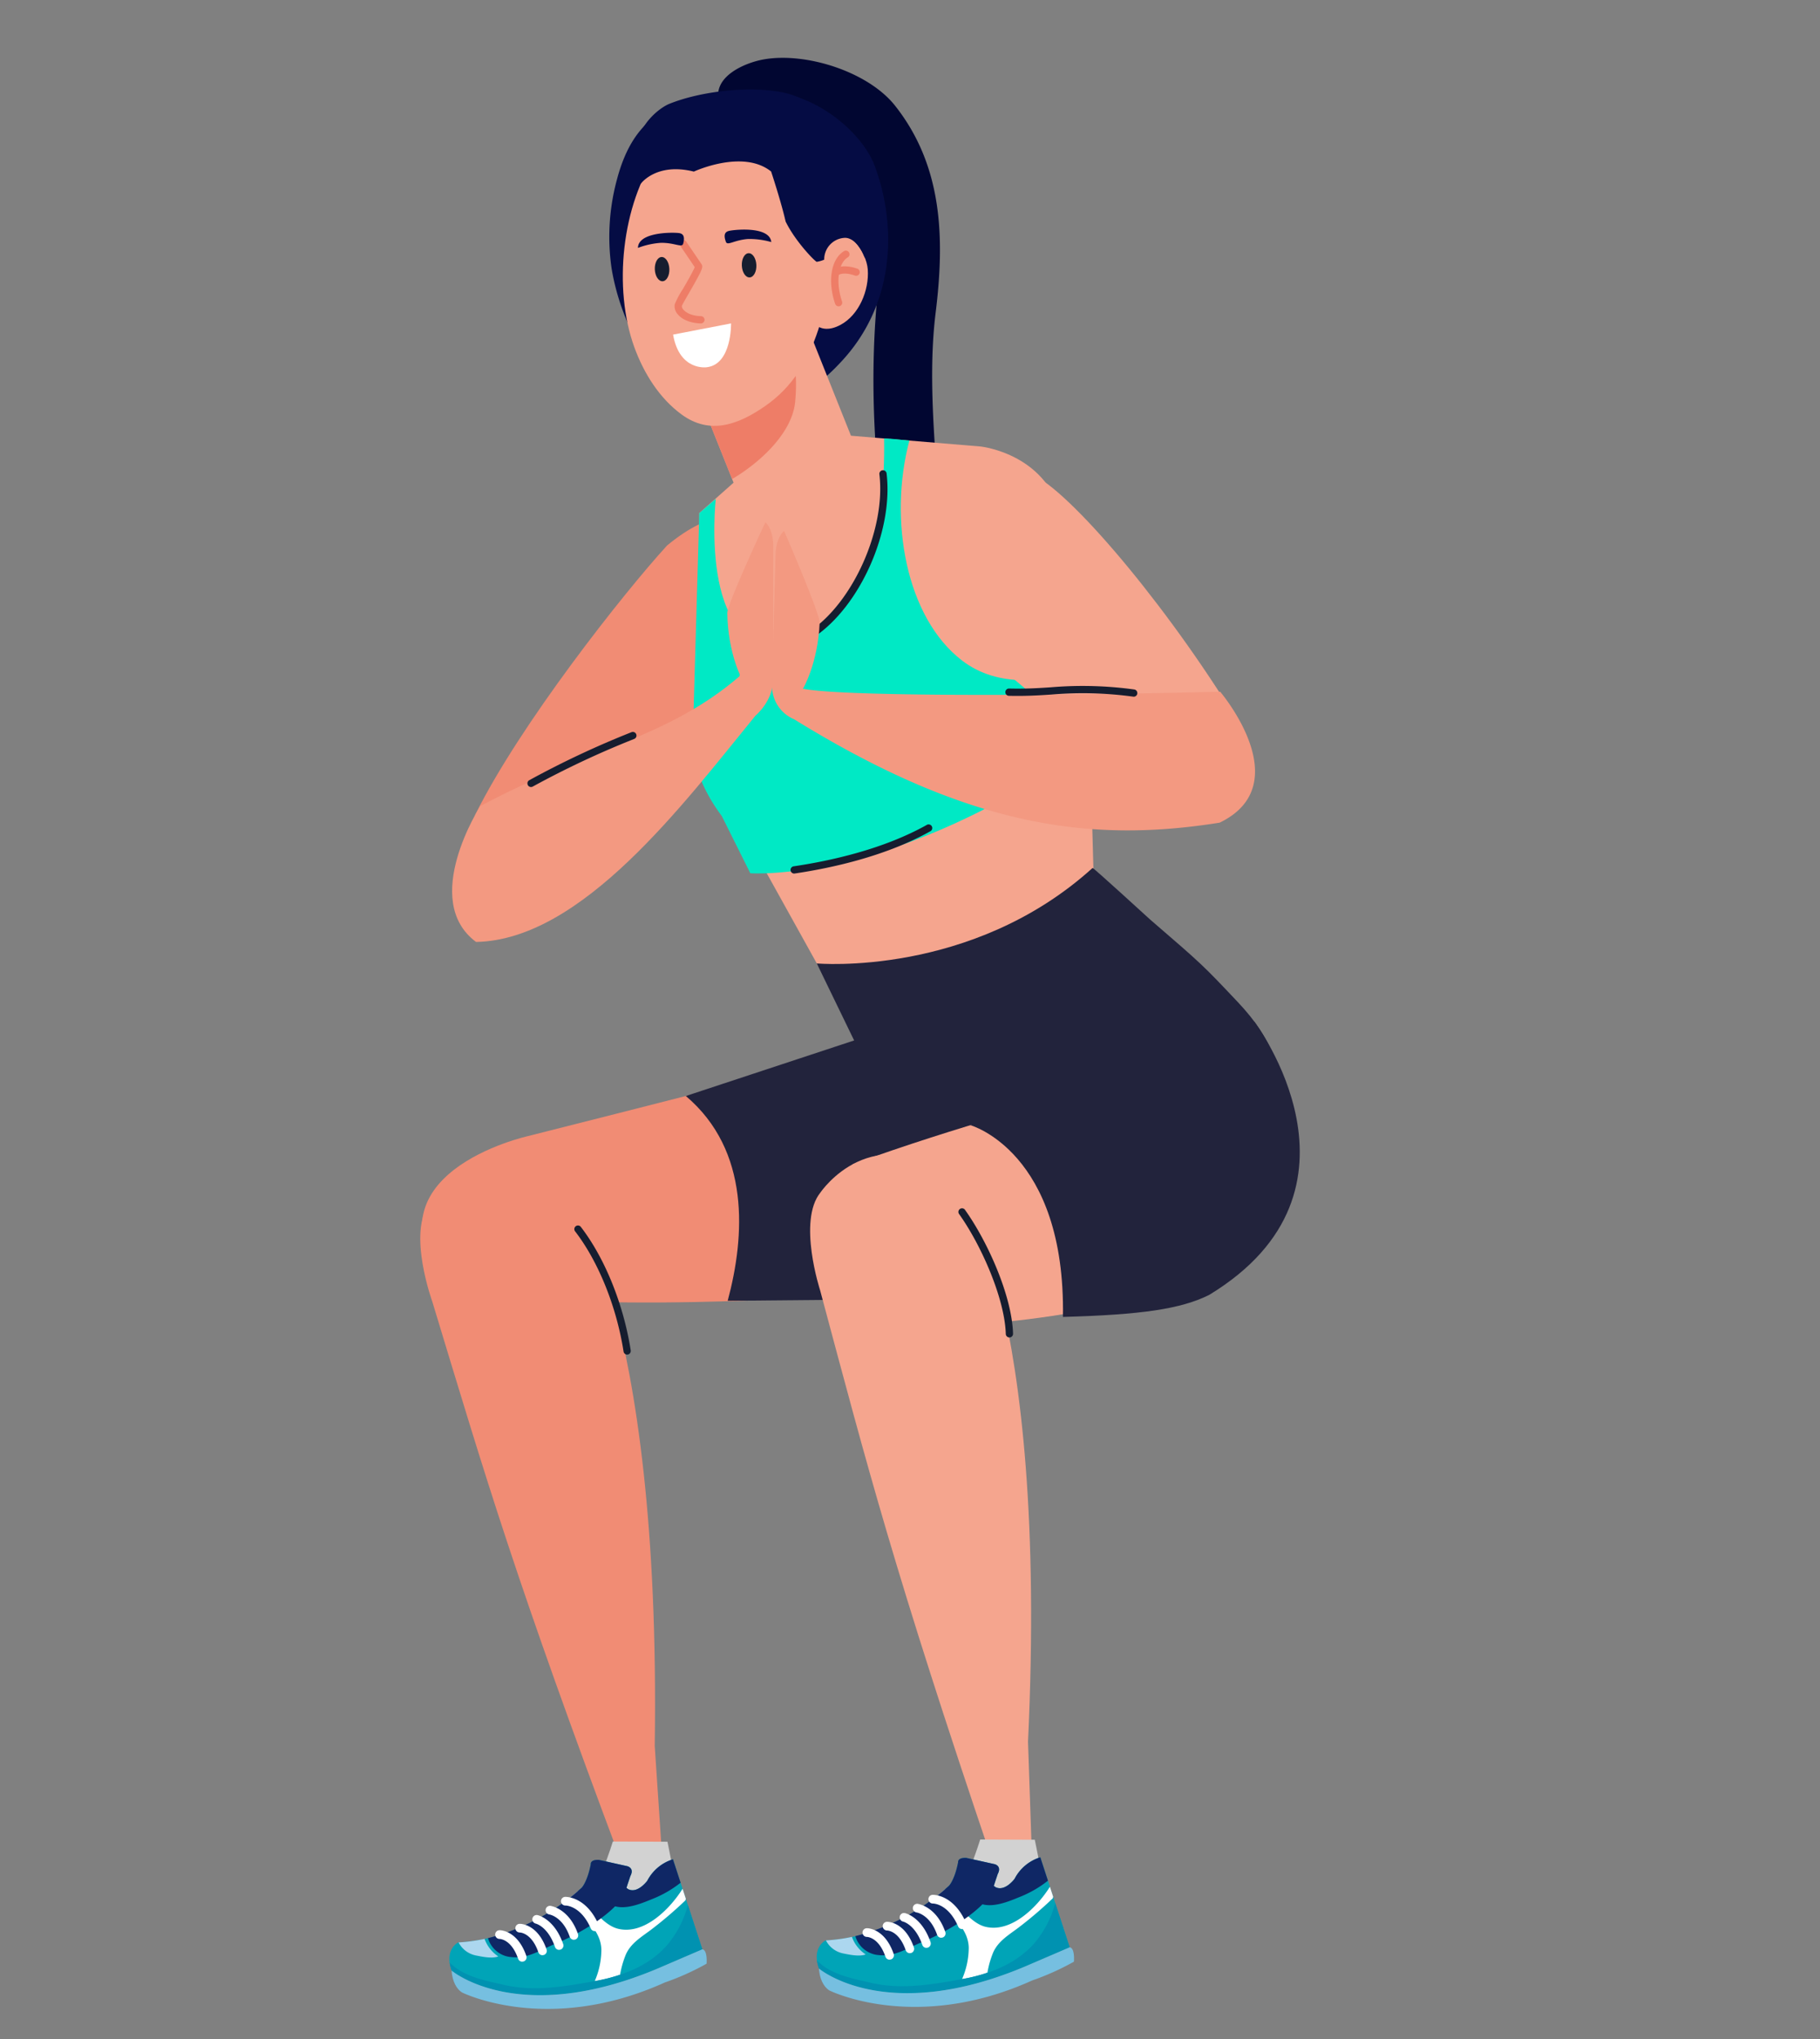 <svg xmlns="http://www.w3.org/2000/svg" xmlns:xlink="http://www.w3.org/1999/xlink" width="450" height="504" viewBox="0 0 450 504"><rect x="0" y="0" width="450" height="504" fill="#808080" stroke="none"/><defs><style>.a{fill:#fff;}.b{clip-path:url(#a);}.c{fill:#1b2251;}.d{fill:#ff7d78;}.e{fill:#ff9792;}.f{fill:#c0d3f8;}.g{fill:#9e30ca;}.h{fill:#00e9c5;}.i{fill:#0065e9;}.j{fill:#050c44;}.k{fill:#b1c9f6;}.l{fill:#0bae95;}.m{fill:#242e6c;}.n{fill:#010631;}.o{fill:#f18c74;}.p{fill:#d2d2d2;}.q{fill:#00a4b7;}.r{fill:#0f2765;}.s{fill:#acd7ef;}.t{fill:#0092b1;}.u{fill:#76bfe0;}.v{fill:#22233c;}.w{fill:#f5a58e;}.x{fill:#ee7d67;}.y{fill:#161d2f;}.z{fill:#f39981;}</style><clipPath id="a"><rect class="a" width="450" height="504" transform="translate(1015 200)"/></clipPath></defs><g class="b" transform="translate(-1015 -200)"><g transform="translate(1512.916 214.533)"><path class="c" d="M1332.922,1082.563a51.943,51.943,0,0,0-.421-9.583c-3.716,9.472-8.827,14.277-12.456,16.639a6.855,6.855,0,0,1-2.613.289,38.419,38.419,0,0,1-5.755-1.882,74.321,74.321,0,0,0,10.9-11.106,54.3,54.3,0,0,1-14.748,9.26c-9.987-5.425-16.832-14.3-20.544-20.14,25.631-8.093,33.175-24.161,33.175-24.161-22.783,18.187-32.869,19.066-36.4,18.439-.045-.091-.066-.136-.066-.136,34.269-9.083,43.765-49.132,55.325-63.17s25.6-3.3,25.6-3.3S1363.426,1043.377,1332.922,1082.563Z" transform="translate(-1277.785 -988.944)"/><path class="d" d="M1462.37,1132.205s22.4,11.9,20.543,22.556c-2.964,16.994-15.443,54.043-15.443,54.043l36.432-18.148,6.515,7.86s-44.246,44.173-59.832,34.027S1462.37,1132.205,1462.37,1132.205Z" transform="translate(-1347.502 -1050.312)"/><path class="c" d="M1445.543,1005.252s-24.566-29.52-37.572-10.632c0,0-9.7,4.025-13.212,20.54-3.581,16.85,7.624,29.658,13.419,26.493,3.716-2.03,6.528,4.473,6.528,4.473Z" transform="translate(-1325.217 -988.308)"/><path class="e" d="M1447.9,1110.892c.094.042-9.031,4.78-15.894,2.9-6.456-1.76-14.639-3.925-14.55-3.943,2.734-.544,7.487-10.507,7.428-26.652l1.236.244,20.782,4.115s-.473,6.54-.487,12.7C1446.4,1105.433,1446.714,1110.34,1447.9,1110.892Z" transform="translate(-1335.294 -1029.196)"/><path class="d" d="M1453.462,1087.743s-.473,6.54-.487,12.7c-11.629-.328-17.776-10.937-20.3-16.817Z" transform="translate(-1341.854 -1029.38)"/><path class="c" d="M1423.052,1047.322s-6.095-9.63-7.557-17.864c-1.044-5.878,1.95-27.668,23.847-24.53a29.754,29.754,0,0,1,12.338,4.664c4.754,3.211,11.615,10.143,3.943,29.157l-1.992,6.423Z" transform="translate(-1334.372 -995.337)"/><path class="e" d="M1454.941,1065.958s-27.515.454-27.534-16.685-3.583-28.623,13.984-29.638,20.987,5.522,22.385,11.241S1462.1,1065.4,1454.941,1065.958Z" transform="translate(-1339.449 -1001.761)"/><path class="e" d="M1372.03,1259.254c9.649-21.639,14.265-27.758,14.426-34.566a60.124,60.124,0,0,0-.5-8.08,111.855,111.855,0,0,0-2.939-15.28h0c-.013-.046-.029-.107-.046-.177-.124-.5-.38-1.606-.7-3.192-2.635-13.047-9.661-58.661,15.573-68.211.256-.029.508-.049.751-.066,11.008-.747,32,1.375,32,1.375a125.144,125.144,0,0,1,8.126,13.439c4.719,8.959,9.892,21.218,10.66,33.009.785,12.039-3.291,20.412-5.041,32.542-1.511,10.425-1.667,23.34,4.8,44.013C1463.416,1299.741,1366.7,1271.211,1372.03,1259.254Z" transform="translate(-1315.629 -1049.156)"/><path class="c" d="M1456.259,1017.876c-4.246-5.146-7.457-4.028-9.26-2.482a6.633,6.633,0,0,0-2.211-2.091c-15.891-6.395-22.527,6.055-22.527,6.055a32.74,32.74,0,0,1-10.708,19.343s5.015,3.1,16.577.125c3.528-.907,6.68-3.411,9.358-6.451a64.208,64.208,0,0,1-11.041,13.482c13.81-6.384,19.355-25.591,19.908-27.623,1.68,1.508,4.991,4.785,6,8,1.372,4.365,1.989,13.35,4.607,13.044C1456.962,1039.275,1462.637,1025.607,1456.259,1017.876Z" transform="translate(-1332.751 -998.291)"/><path class="d" d="M1452.243,1256.589s-36.626,10.492-58.376,6.561a111.83,111.83,0,0,0-2.939-15.28h0c-.013-.046-.029-.108-.046-.178-.124-.5-.38-1.606-.7-3.192a102.358,102.358,0,0,1,15.124-6.965Z" transform="translate(-1323.54 -1095.697)"/><path class="d" d="M1429.082,1135.728s22.02,10.184,32.755,10.459S1437.752,1155.133,1429.082,1135.728Z" transform="translate(-1340.304 -1051.829)"/><path class="f" d="M1454.844,1186.239c-.909,7.956-3.514,14.922-4.819,23.98-25.181,3.3-52.666-5.586-61.316-8.719h0c-.013-.045-.029-.107-.046-.177-1.152-4.625-13.427-60.692,14.872-71.4a27.888,27.888,0,0,1,11.317,7.16c8.026,8.167,21.532,8.352,29.558,7.589a104.835,104.835,0,0,1,8.852,22.146,59.256,59.256,0,0,1,1.808,10.863A47.348,47.348,0,0,1,1454.844,1186.239Z" transform="translate(-1321.323 -1049.326)"/><path class="f" d="M1470.949,1131.842s6.45-.275,8.515,1.1,12.524,13.625,13.074,15.277c0,0-12.937-1.1-14.176-.276C1478.363,1147.944,1483.078,1145.192,1470.949,1131.842Z" transform="translate(-1358.344 -1050.146)"/><path class="e" d="M1504.614,1602.889l-9.735-2.962s-46.678-53.774-36.191-110.225a2.744,2.744,0,0,0-.16-1.763c0-.008,0-.013-.009-.016-2.019-3.992-10.706-21.4-19.723-43-4.314-10.343-8.707-21.652-12.477-32.911-2.23-6.651-4.24-13.286-5.892-19.694-.016-.062-.029-.107-.037-.145a.686.686,0,0,1-.017-.07c-4.054-15.821-5.9-30.235-3.353-40.094l49.946-12.039s5.474,20.35,10.792,46.658c7.448,36.857,15.491,85.411,11.185,106.1C1485.12,1511.075,1504.614,1602.889,1504.614,1602.889Z" transform="translate(-1334.604 -1139.833)"/><path class="g" d="M1539.218,1226.367a27.061,27.061,0,0,1,5.677,11.045s5.677-5.522,6.012-5.651,5.316-2.916,7.484-6.116,3.612-5.849.722-10.666-11.147-6.193-12.111-5.23-3.578,12.937-3.578,12.937S1543.127,1223.593,1539.218,1226.367Z" transform="translate(-1387.76 -1083.6)"/><path class="d" d="M1442.216,1480.831c-4.314-10.343-8.707-21.652-12.477-32.91-2.23-6.651-4.24-13.287-5.892-19.694-.016-.062-.029-.107-.037-.145a.671.671,0,0,1-.016-.07l3.815-.421,38.69-4.278s.248,2.919.582,7.766C1467.695,1442.826,1455.259,1463.027,1442.216,1480.831Z" transform="translate(-1338.026 -1175.746)"/><path class="e" d="M1402.2,1352.723l-22.674,50.37-.347-.173c-12.857,35.338-31.3,80.961-45.758,96.373-12.828,13.67-43.8,102.463-43.8,102.463l-8.328-2.96s-10.5-75.143,27.885-117.854a2.739,2.739,0,0,0,.78-1.585v-.021c.331-4.124,1.772-20.987,4.806-41.779.735-5.045,1.565-10.317,2.494-15.7,1.35-7.8,2.91-15.834,4.7-23.7q.044-.2.087-.384c.075-1.908.393-5.128.844-9.277a170.763,170.763,0,0,1,3.6-21.532c.063-.248.12-.5.182-.751,4.533-18.67,11.007-28.075,11.007-28.075s34.479,9.529,46.452,10.355S1402.2,1352.723,1402.2,1352.723Z" transform="translate(-1276.06 -1139.045)"/><path class="h" d="M1478.276,1390.447c-1.738,2.734-7.37,5.817-14.3,8.542l-.087.033a124.577,124.577,0,0,1-25.231,6.9c-6.3.921-10.941.7-11.457-1.317-4.054-15.822-12.209-38.922-9.666-48.781l51.444-6.991S1472.958,1364.139,1478.276,1390.447Z" transform="translate(-1335.122 -1143.656)"/><path class="d" d="M1399.018,1423.214c-1.5.376-28.732,31.14-57.913,35.7.735-5.045,1.565-10.317,2.494-15.7,1.35-7.8,2.911-15.834,4.7-23.7q.044-.2.087-.384c.075-1.908.393-5.128.844-9.277,12.084-11.825,24.6-22.147,24.6-22.147Z" transform="translate(-1302.396 -1160.404)"/><g transform="translate(0 452.996)"><path class="i" d="M1277.8,1805.276h5.792c1.941-.306,3.373-.867,5.363-1.127,3.023-.4,4.413.842,4.69,1.127a.781.781,0,0,1,.054.057h24.607c.619-.884.025-2.931-.558-4.438a3.5,3.5,0,0,0-2.3-2.106c-2.609-.755-7.753-1.428-12.465-5.693-2.65-2.394-12.8-8.806-12.8-8.806l-.054-.012c-.223,0-1.284.33-5.9,4.227-2.387,2.011-6.453-2.841-6.453-2.841a5.792,5.792,0,0,0-1.333,1.808,6.117,6.117,0,0,0-.529,3.778c.368,2.217-.817,6.338-1.762,9.125-.574,1.689-1.057,2.886-1.057,2.886S1272.815,1804.653,1277.8,1805.276Z" transform="translate(-1273.088 -1784.278)"/><path class="c" d="M1278.977,1787.473c1.383.974,4.3,2.895,6.239,3.147,2.613.342,7.5-6.33,7.5-6.33l-.054-.012c-.223,0-1.284.33-5.9,4.227-2.386,2.011-6.453-2.841-6.453-2.841A5.8,5.8,0,0,0,1278.977,1787.473Z" transform="translate(-1275.625 -1784.278)"/><path class="c" d="M1277.8,1817.465h5.792c1.941-.306,3.373-.867,5.363-1.127,3.023-.4,4.413.842,4.69,1.127a.722.722,0,0,1,.054.057h24.607c.619-.884.025-2.931-.558-4.438-.747-.665-.958,2.886-1.37,3.452s-20.074.207-21.21-.619-4.542-2.271-9.29-1.135c-4.133.987-10.223-1.544-11.729-2.217-.574,1.688-1.057,2.886-1.057,2.886S1272.815,1816.841,1277.8,1817.465Z" transform="translate(-1273.088 -1796.466)"/></g><g transform="translate(151.104 452.996)"><path class="i" d="M1543.307,1805.276h5.793c1.94-.306,3.373-.867,5.363-1.127,3.022-.4,4.413.842,4.69,1.127a.729.729,0,0,1,.054.057h24.607c.619-.884.025-2.931-.557-4.438a3.5,3.5,0,0,0-2.3-2.106c-2.61-.755-7.754-1.428-12.465-5.693-2.651-2.394-12.8-8.806-12.8-8.806l-.053-.012c-.223,0-1.284.33-5.9,4.227-2.386,2.011-6.453-2.841-6.453-2.841a5.792,5.792,0,0,0-1.333,1.808,6.113,6.113,0,0,0-.529,3.778c.368,2.217-.818,6.338-1.763,9.125-.574,1.689-1.057,2.886-1.057,2.886S1538.323,1804.653,1543.307,1805.276Z" transform="translate(-1538.597 -1784.278)"/><path class="i" d="M1544.486,1787.473c1.383.974,4.3,2.895,6.238,3.147,2.614.342,7.5-6.33,7.5-6.33l-.053-.012c-.223,0-1.284.33-5.9,4.227-2.386,2.011-6.453-2.841-6.453-2.841A5.793,5.793,0,0,0,1544.486,1787.473Z" transform="translate(-1541.134 -1784.278)"/><path class="j" d="M1543.307,1817.465h5.793c1.94-.306,3.373-.867,5.363-1.127,3.022-.4,4.413.842,4.69,1.127a.678.678,0,0,1,.054.057h24.607c.619-.884.025-2.931-.557-4.438-.748-.665-.958,2.886-1.371,3.452s-20.074.207-21.209-.619-4.542-2.271-9.29-1.135c-4.133.987-10.223-1.544-11.73-2.217-.574,1.688-1.057,2.886-1.057,2.886S1538.323,1816.841,1543.307,1817.465Z" transform="translate(-1538.597 -1796.466)"/></g><path class="k" d="M1460.931,1214.166c-43.4-2.094-61.774-19.434-61.774-19.434l60.189.009a59.268,59.268,0,0,1,1.808,10.863A47.374,47.374,0,0,1,1460.931,1214.166Z" transform="translate(-1327.409 -1077.254)"/><path class="e" d="M1538.93,1166.258s-34.892,11.491-60.279,12.111c-21.358.521-58.28,3.152-77.928-3.355-3.712-1.23-6.317-2.833-7.4-4.9-6.813-13.005,4.4-26.452,4.4-26.452s6.338.648,15.88,1.56c24.074,2.312,55.085,9.368,69.722,8.926,20.433-.619,39.085.826,56.426,1.376Z" transform="translate(-1323.95 -1055.248)"/><path class="f" d="M1399.878,1174.237c-3.855-1.278-6.561-2.942-7.684-5.09-7.076-13.507.574-23.985,5.072-27.474,3.273-2.54,8.064-.672,16,1.621C1410.955,1145.682,1398.751,1159.1,1399.878,1174.237Z" transform="translate(-1323.17 -1053.866)"/><path class="g" d="M1641.316,1158.878s.921,7.662-1.712,12.926c0,0,5.935-1.838,6.451-1.812s12.464.98,16.7.516,6.434-.138,6.847-7.776.206-10.735-1.239-10.8-8.4,1.17-21.194,6.674C1647.165,1158.6,1646.408,1158.981,1641.316,1158.878Z" transform="translate(-1431.015 -1058.809)"/><path class="l" d="M1472.333,1417.983l-.087.033a124.6,124.6,0,0,1-25.231,6.9c-5.244-8.419-19.4-33.323-2.58-31.948C1464.666,1394.622,1472.333,1417.983,1472.333,1417.983Z" transform="translate(-1343.477 -1162.649)"/><path class="h" d="M1369.539,1338.133s-12.871,15.5-15.637,59.637c0,0,17.326,3.532,21.042,2.431s10.184-16.927,10.184-16.927-3.578,15.552-.138,18.441,25.186,5.506,25.186,5.506l25.874-57.528S1400.054,1345.565,1369.539,1338.133Z" transform="translate(-1307.91 -1139.043)"/><path class="c" d="M1380.649,1329.84s30.454,16.516,52.13,11.768,20.516-6.227,20.516-6.227l-3.731-12.893a52.713,52.713,0,0,1-26.282,5.907c-15.07-.62-36.749-10.786-36.749-10.786Z" transform="translate(-1319.435 -1130.2)"/><g transform="translate(231.104 19.092)"><path class="m" d="M1870.86,1061.372l-27.518,347.92-.182,2.3a32.068,32.068,0,0,1-34.4,29.351l-63.442-5.017a32.067,32.067,0,0,1-29.355-34.4l27.7-350.215a32.07,32.07,0,0,1,34.4-29.356l29.124,2.3,34.318,2.717A32.062,32.062,0,0,1,1870.86,1061.372Z" transform="translate(-1694.98 -1021.855)"/><path class="m" d="M1847.956,1691.7v51.6a15.533,15.533,0,0,1-15.486,15.49H1694.653a15.533,15.533,0,0,1-15.487-15.49v-51.6a15.533,15.533,0,0,1,15.487-15.487H1832.47A15.532,15.532,0,0,1,1847.956,1691.7Z" transform="translate(-1679.166 -1303.811)"/><path class="c" d="M1939.8,1063.192l-27.518,347.92c-18.96-2.453-36.425-15.034-36.425-15.034s20.417-254.324,26.2-311.3c4.6-45.325-16.932-56.163-25.928-58.7l34.318,2.717A32.063,32.063,0,0,1,1939.8,1063.192Z" transform="translate(-1763.917 -1023.675)"/><path class="c" d="M1932.708,1691.7v51.6a15.533,15.533,0,0,1-15.487,15.49h-16.345l-25.02-82.574h41.366A15.532,15.532,0,0,1,1932.708,1691.7Z" transform="translate(-1763.917 -1303.811)"/></g></g><g transform="translate(1118.913 214.296)"><path class="n" d="M982.22,232.747c11.65,14.747,12.345,32.384,10.018,51.17-2.315,18.7.675,39.362,1.5,58.746.46,10.863,1.216,19.489,4.653,29.78,2.83,8.471,7.674,16.2,10.481,24.571.216.225.224.218.017-.02-6.5-8.65-15.774-15.66-20.383-25.615a96.556,96.556,0,0,1-8.558-28.716c-2.623-21.111-4.064-39.7-2.33-60.618,1.124-13.533,3.731-28.719-5.868-38.84-3.985-4.2-8.873-8.155-14.51-8.824-5.514-.653-16.679,5.153-18.606-2.808-1.49-6.15,6.544-9.478,11.091-10.284C960.118,219.442,975.551,224.306,982.22,232.747Z" transform="translate(-864.812 -220.9)"/><path class="o" d="M718.073,1178.631s23.5,28.683,21.9,137.878l1.884,28.226-9.857,1.21c-26.6-70.883-33.708-95.371-47.031-139.278,0,0-6.177-17.011-.7-24.179C684.269,1182.488,696.534,1162.9,718.073,1178.631Z" transform="translate(-682.003 -899.264)"/><path class="p" d="M764.919,1756.34s-3.672,12.085-7.229,15.425-17.5,8.6-17.5,8.6l-7.768,1.46s-5.274,4.122,9.823,7.6,40.771-10.026,40.771-10.026l-4.592-23.007Z" transform="translate(-717.305 -1315.448)"/><path class="q" d="M750.823,1778.721c2.469,1.918,5.174-1.788,5.174-1.788a10.731,10.731,0,0,1,6.35-5.3l7.259,22.255-11.023,4.735c-34.507,14.538-50.961.519-50.961.519-1.892-5.265,1.619-6.957,1.619-6.957,17.7-.9,30.553-13.547,30.553-13.547s1.382-1.441,2.224-5.766c0,0-.212-1.2,2.023-1.091l6.973,1.547s1.882.4.8,2.44Z" transform="translate(-699.867 -1326.346)"/><path class="r" d="M857.235,1781.513c-2.661,1.1-6.714,2.757-9.653,1.518a12.306,12.306,0,0,0,3.7-5.166l-.29.857c2.469,1.918,5.174-1.788,5.174-1.788a10.73,10.73,0,0,1,6.35-5.3l1.888,5.782A27.566,27.566,0,0,1,857.235,1781.513Z" transform="translate(-800.037 -1326.346)"/><path class="a" d="M814.651,1811.973c-.108-3.353-2.257-5.966-4.574-8.184a15.933,15.933,0,0,0-3.294-2.561c-.467-.253-1-.513-1.516-.806,1.582-1.155,2.817-2.165,3.574-2.832.471.613.942,1.24,1.442,1.834,2.13,2.552,5.091,6.651,8.542,7.465,6.372,1.51,12.731-4.833,15.905-9.9l.8,2.47c-.028.134-.064.269-.1.4a99.182,99.182,0,0,1-8.531,7.286c-2.347,1.763-4.932,3.272-6.184,6.06a23.533,23.533,0,0,0-1.439,5.029,36.94,36.94,0,0,1-6.269,1.585A19.677,19.677,0,0,0,814.651,1811.973Z" transform="translate(-769.872 -1344.421)"/><path class="s" d="M721.412,1840.148a8.715,8.715,0,0,0,3.4,4.338c-1.617.617-4.187.024-5.582-.247a6.145,6.145,0,0,1-4.245-3.22A41.214,41.214,0,0,0,721.412,1840.148Z" transform="translate(-705.514 -1375.191)"/><path class="t" d="M720.742,1830.727c7.405,1.721,15.051.405,22.428-.935,6.5-1.189,13.081-3.573,17.624-8.594a25.178,25.178,0,0,0,5.409-10.22l3.57,10.956-11.023,4.735c-34.507,14.538-50.961.52-50.961.52a9.209,9.209,0,0,1-.492-2.02C710.651,1828.692,716.086,1829.649,720.742,1830.727Z" transform="translate(-700.034 -1354.396)"/><path class="r" d="M774.545,1779.072l.318.208c-1.584,3.467-4.781,6.026-7.848,8.211a58.585,58.585,0,0,1-10.695,5.66c-3.323,1.427-6.316,3.42-10.151,3.009a6.5,6.5,0,0,1-5.829-4.689,54.35,54.35,0,0,0,23.177-12.485s1.382-1.441,2.224-5.766c0,0-.212-1.2,2.023-1.091l6.973,1.548s1.882.4.8,2.44Z" transform="translate(-723.589 -1326.697)"/><path class="u" d="M771,1849.133l-11.023,4.736c-34.507,14.538-50.961.519-50.961.519s.061,3.746,2.549,5.4c0,0,21.186,10.624,50.131-2.449a63.815,63.815,0,0,0,10.349-4.651S772.347,1849.324,771,1849.133Z" transform="translate(-701.257 -1381.595)"/><path class="a" d="M811.56,1812.437a1.069,1.069,0,0,1-.984-.645c-2.486-5.717-6.266-5.682-6.25-5.677h-.036a1.072,1.072,0,0,1-.035-2.144c.22,0,5.219-.094,8.287,6.966a1.073,1.073,0,0,1-.555,1.412A1.087,1.087,0,0,1,811.56,1812.437Z" transform="translate(-768.411 -1349.402)"/><path class="a" d="M796.867,1820.073a1.073,1.073,0,0,1-1.013-.72c-1.717-4.952-4.942-5.515-5.079-5.535a1.073,1.073,0,0,1,.3-2.124c.188.026,4.637.694,6.808,6.956a1.072,1.072,0,0,1-.663,1.365Z" transform="translate(-758.892 -1354.9)"/><path class="a" d="M785.1,1828.21a1.072,1.072,0,0,1-1.013-.722c-1.725-4.99-4.649-5.744-4.773-5.773a1.08,1.08,0,0,1-.8-1.282,1.065,1.065,0,0,1,1.262-.814c.169.037,4.193.954,6.34,7.168a1.072,1.072,0,0,1-.663,1.363Z" transform="translate(-750.779 -1360.539)"/><path class="a" d="M770.593,1834.935a1.069,1.069,0,0,1-1.013-.722c-1.663-4.808-4.494-4.885-4.613-4.886a1.081,1.081,0,0,1-1.073-1.063,1.061,1.061,0,0,1,1.033-1.082c.161-.022,4.47-.06,6.678,6.33a1.071,1.071,0,0,1-.662,1.364Z" transform="translate(-740.379 -1365.945)"/><path class="a" d="M753.175,1840.472a1.076,1.076,0,0,1-1.015-.723c-1.657-4.818-4.485-4.9-4.6-4.9a1.081,1.081,0,0,1-1.071-1.065,1.062,1.062,0,0,1,1.037-1.08c.185-.035,4.475-.02,6.668,6.345a1.073,1.073,0,0,1-.665,1.363Z" transform="translate(-727.968 -1369.881)"/><path class="o" d="M728.63,715.637c5.517.029,17.373-4.3,21.085-8.867,28.72-35.366,46.5-58.682,50.338-69.672,3.191-10.572-4.52-32.481-26.81-14.065-10.8,11.811-36.385,44.244-47.4,66.5C725.842,689.538,721.178,713.062,728.63,715.637Z" transform="translate(-712.227 -502.488)"/><path class="o" d="M690,1133.225c49.667,5.929,91.363.152,129.016.91l-12.832-61.209c-21.649,2.133-31.246,5.426-96.562,21.869C709.62,1094.8,667.5,1104.079,690,1133.225Z" transform="translate(-682.988 -828.272)"/><path class="v" d="M997.074,1015.27l-86.4,28.516c15.976,13.529,14.64,34.642,10.348,50.62l88.741-.811C1068.717,1084.312,997.074,1015.27,997.074,1015.27Z" transform="translate(-845.011 -787.171)"/><path class="j" d="M846.659,272.365a54.191,54.191,0,0,0-1.386,22.041c2.205,13.659,10.635,30.747,25.365,35.44,7.26,2.316,10.873,2.142,17.347-1.432a51.473,51.473,0,0,0,13.777-10.52c13.659-14.326,14.132-33.76,8.6-48.692-3.23-8.724-15.569-18.4-25.915-18.041C866.141,251.8,852.106,251.949,846.659,272.365Z" transform="translate(-797.985 -242.464)"/><path class="w" d="M1027.413,379.989c.374,5.2-2.182,11.279-6.746,13.709-6.19,3.3-8.978-2.392-9.3-8.1-.266-4.6,1.3-12.641,6.419-14.577C1022.611,369.2,1027.1,375.714,1027.413,379.989Z" transform="translate(-916.769 -327.69)"/><path class="w" d="M935.908,433.844l-29.022,11.595,14.418,36.09,29.029-11.595Z" transform="translate(-842.313 -372.698)"/><path class="x" d="M935.033,462.015a41.653,41.653,0,0,0-3.815-21.652l-24.331,9.723,12.532,31.372C926.591,477.232,934.527,469.759,935.033,462.015Z" transform="translate(-842.313 -377.345)"/><path class="w" d="M1020.62,685.217l-2.25-81.645-6.215-35.975c-2.994-16.922-20.278-18.747-20.278-18.747l-32.117-2.67-29.042,11.656L922.3,565.3l.565,54.868s-.565,8.277,7.309,18.339l37.634,67.756S1001.839,699,1020.62,685.217Z" transform="translate(-853.303 -452.778)"/><path class="w" d="M904.733,323.6c-2.552,7.681-6.275,14.082-13.092,18.835-6.676,4.648-13.7,7.233-20.7,2.109-5.567-4.082-9.377-10.281-11.684-16.623-5.3-14.58-3.095-35.319,5.65-47.822,9.6-13.735,29.788-11.966,38.373,2.239C910.275,293.906,908.859,311.2,904.733,323.6Z" transform="translate(-806.329 -256.389)"/><path class="x" d="M1037.617,400.626a.9.9,0,0,1-.852-.609c-1.925-5.619-1.009-11.1,2.181-13.026a.9.9,0,0,1,.932,1.541c-2.389,1.446-3.007,6.233-1.409,10.9a.9.9,0,0,1-.561,1.144Z" transform="translate(-934.183 -339.208)"/><path class="x" d="M1037.912,402.727a.9.9,0,0,1-.521-1.633c1.528-1.085,3.979-.774,5.761-.124a.9.9,0,0,1-.617,1.691c-1.394-.509-3.2-.738-4.1-.1A.9.9,0,0,1,1037.912,402.727Z" transform="translate(-935.073 -348.843)"/><path class="h" d="M963.834,548.563c2.878.089,3.13.252,6.246.511-5.167,19.443-.929,43.714,13.077,54.417,8.838,6.754,20.816,5.522,31.059,1.779.606,7.185.5,13.581.441,18.884-47.752,34.491-83.9,31.879-83.9,31.879L923.7,641.894c-8.451-11.272-7.155-19.751-7.155-19.751l1.6-55.142,4.066-3.521s-4.672,42.272,19.872,34.9C942.09,598.383,964.576,594.983,963.834,548.563Z" transform="translate(-849.15 -454.476)"/><path class="y" d="M887.544,395.269c.075,1.652-.672,3.027-1.667,3.072s-1.855-1.266-1.925-2.917.668-3.033,1.665-3.074S887.471,393.611,887.544,395.269Z" transform="translate(-825.96 -343.118)"/><path class="y" d="M962.473,391.983c.074,1.655-.673,3.032-1.666,3.074s-1.854-1.26-1.927-2.917.669-3.028,1.664-3.073S962.4,390.329,962.473,391.983Z" transform="translate(-879.373 -340.778)"/><path class="x" d="M907.458,398.338h-.029c-2.534-.083-4.626-.934-5.736-2.335a2.919,2.919,0,0,1-.679-2.388A20.685,20.685,0,0,1,903,389.877c1-1.725,2.611-4.519,2.953-5.456l-3.6-5.3a.9.9,0,0,1,1.491-1.012l3.8,5.594.092.174c.268.674.007,1.391-3.176,6.9-.748,1.3-1.68,2.91-1.79,3.237a1.231,1.231,0,0,0,.337.87c.288.364,1.456,1.558,4.385,1.655a.9.9,0,0,1-.03,1.8Z" transform="translate(-838.092 -332.687)"/><path class="j" d="M949.86,371.081a19.669,19.669,0,0,1,5.758.757c-.391-3.8-8.283-3.157-10.228-2.807-.94.166-1.771.639-1,2.738C944.775,372.836,946.384,371.342,949.86,371.081Z" transform="translate(-868.829 -326.301)"/><path class="j" d="M875.117,373.958a19.7,19.7,0,0,0-5.672,1.254c.056-3.819,7.972-3.872,9.941-3.689.95.085,1.819.48,1.242,2.639C880.33,375.256,878.594,373.916,875.117,373.958Z" transform="translate(-815.622 -328.232)"/><path class="j" d="M900.544,268.436s2.48,7.473,3.583,12.357c2.3,4.748,6.97,9.6,7.682,9.968a7.52,7.52,0,0,0,1.864-.534,5.332,5.332,0,0,1,4.912-5.383c2.262-.216,4.33,2.554,5.079,4.946.01-2.41.088-5.48-.035-8.043a58.021,58.021,0,0,0-.863-7.512c-1.041-5.764-1.689-8.918-4.787-14.21-3.331-5.687-8.254-9.954-14.957-11.218-8.082-1.526-19.916-.22-27.67,2.915-3.035,1.232-11.928,8.091-7.02,19.72,0,0,3.828-5.3,13.108-2.981C881.439,268.461,893.542,262.827,900.544,268.436Z" transform="translate(-813.796 -240.34)"/><path class="a" d="M899.7,452.28l14.334-2.768s.215,10.1-5.988,10.831C908.048,460.343,901.292,461.4,899.7,452.28Z" transform="translate(-837.192 -383.867)"/><path class="w" d="M1054.177,1171.513s22.557,29.433,17.4,138.519l.966,28.275-9.888.888c-24.277-71.712-30.591-96.416-42.478-140.734,0,0-5.622-17.2.086-24.192C1020.267,1174.269,1033.161,1155.087,1054.177,1171.513Z" transform="translate(-921.311 -893.811)"/><path class="p" d="M1081.238,1754.609s-3.673,12.085-7.231,15.425-17.5,8.6-17.5,8.6l-7.767,1.461s-5.275,4.123,9.823,7.6,40.769-10.025,40.769-10.025l-4.592-23.006Z" transform="translate(-942.795 -1314.213)"/><path class="q" d="M1067.139,1777c2.471,1.918,5.174-1.788,5.174-1.788a10.736,10.736,0,0,1,6.351-5.305l7.26,22.254-11.023,4.736c-34.507,14.539-50.962.52-50.962.52-1.891-5.264,1.62-6.955,1.62-6.955,17.7-.9,30.554-13.547,30.554-13.547s1.379-1.442,2.224-5.768c0,0-.213-1.2,2.022-1.093l6.973,1.548s1.881.4.8,2.44Z" transform="translate(-925.356 -1325.115)"/><path class="r" d="M1173.554,1779.785c-2.66,1.1-6.715,2.758-9.652,1.518a12.294,12.294,0,0,0,3.7-5.167l-.292.859c2.471,1.918,5.174-1.788,5.174-1.788a10.736,10.736,0,0,1,6.351-5.305l1.888,5.782A27.557,27.557,0,0,1,1173.554,1779.785Z" transform="translate(-1025.528 -1325.115)"/><path class="a" d="M1130.974,1810.246c-.109-3.354-2.257-5.966-4.574-8.183a16.049,16.049,0,0,0-3.3-2.562c-.465-.254-1-.514-1.514-.805,1.582-1.154,2.816-2.166,3.571-2.833.473.612.945,1.24,1.444,1.835,2.128,2.552,5.091,6.649,8.539,7.466,6.372,1.508,12.732-4.836,15.908-9.905l.8,2.469c-.029.135-.064.269-.1.4a99.162,99.162,0,0,1-8.535,7.285c-2.344,1.764-4.932,3.273-6.181,6.06a23.3,23.3,0,0,0-1.438,5.03,37.073,37.073,0,0,1-6.27,1.584A19.628,19.628,0,0,0,1130.974,1810.246Z" transform="translate(-995.365 -1343.19)"/><path class="s" d="M1037.727,1838.426a8.691,8.691,0,0,0,3.4,4.335c-1.62.617-4.187.024-5.582-.247a6.15,6.15,0,0,1-4.247-3.219A41.228,41.228,0,0,0,1037.727,1838.426Z" transform="translate(-930.999 -1373.963)"/><path class="t" d="M1037.062,1829c7.405,1.722,15.053.4,22.428-.937,6.5-1.189,13.08-3.573,17.624-8.592a25.19,25.19,0,0,0,5.408-10.223l3.572,10.956-11.023,4.736c-34.507,14.539-50.961.52-50.961.52a9.248,9.248,0,0,1-.491-2.02C1026.969,1826.962,1032.407,1827.918,1037.062,1829Z" transform="translate(-925.525 -1353.162)"/><path class="r" d="M1090.857,1777.344l.32.206c-1.583,3.467-4.782,6.028-7.848,8.213a58.742,58.742,0,0,1-10.695,5.659c-3.324,1.427-6.317,3.419-10.152,3.009a6.508,6.508,0,0,1-5.829-4.69,54.382,54.382,0,0,0,23.179-12.483s1.379-1.442,2.224-5.768c0,0-.213-1.2,2.022-1.093l6.973,1.548s1.881.4.8,2.439Z" transform="translate(-949.074 -1325.464)"/><path class="u" d="M1087.313,1847.4l-11.023,4.736c-34.507,14.539-50.961.52-50.961.52s.059,3.745,2.548,5.4c0,0,21.186,10.623,50.134-2.449a63.959,63.959,0,0,0,10.35-4.652S1088.664,1847.594,1087.313,1847.4Z" transform="translate(-926.744 -1380.362)"/><path class="a" d="M1127.892,1810.708a1.072,1.072,0,0,1-.984-.645c-2.428-5.587-6.036-5.678-6.259-5.678h-.005l-.01,0a1.082,1.082,0,0,1-1.079-1.052,1.066,1.066,0,0,1,1.032-1.093c.255-.011,5.218-.094,8.289,6.965a1.073,1.073,0,0,1-.558,1.411A1.053,1.053,0,0,1,1127.892,1810.708Z" transform="translate(-993.914 -1348.169)"/><path class="a" d="M1113.184,1818.353a1.073,1.073,0,0,1-1.013-.721c-1.719-4.954-4.945-5.514-5.081-5.535a1.072,1.072,0,0,1,.3-2.124c.187.025,4.637.692,6.809,6.956a1.073,1.073,0,0,1-.661,1.365Z" transform="translate(-984.378 -1353.674)"/><path class="a" d="M1101.417,1826.484a1.071,1.071,0,0,1-1.013-.722c-1.723-4.988-4.647-5.744-4.772-5.773a1.079,1.079,0,0,1-.8-1.282,1.063,1.063,0,0,1,1.262-.812c.169.035,4.192.953,6.339,7.166a1.07,1.07,0,0,1-.662,1.364Z" transform="translate(-976.27 -1359.31)"/><path class="a" d="M1086.913,1833.208a1.071,1.071,0,0,1-1.013-.721c-1.663-4.81-4.493-4.886-4.615-4.888a1.08,1.08,0,0,1-1.071-1.063,1.062,1.062,0,0,1,1.034-1.082c.158-.023,4.468-.059,6.677,6.331a1.073,1.073,0,0,1-.663,1.364Z" transform="translate(-965.87 -1364.713)"/><path class="a" d="M1069.492,1838.744a1.078,1.078,0,0,1-1.014-.723c-1.657-4.817-4.484-4.9-4.6-4.9a1.079,1.079,0,0,1-1.071-1.065,1.063,1.063,0,0,1,1.035-1.079c.148-.033,4.475-.02,6.668,6.347a1.069,1.069,0,0,1-.666,1.36Z" transform="translate(-953.46 -1368.65)"/><path class="w" d="M1185.672,658.137c.894-5.447,5.275-12.734,2.254-17.784-16.97-28.378-41.027-57.176-51.27-62.7-9.941-4.817-38.233,4.3-27.941,27.909,7.424,12.946,53.934,45.586,56.98,52.845C1165.694,658.406,1175.688,668.472,1185.672,658.137Z" transform="translate(-984.605 -474.325)"/><path class="v" d="M1141.472,978.472c-4.381-11.651-5.076-17.672-13.918-27.034-8.752-9.265-8.752-9.265-21.669-20.4-.308-.266-14.112-12.915-14.266-12.774-29.877,27.053-68.184,23.6-68.184,23.6l24.055,49.595s.042,43.4,47.724,22.457C1095.213,1013.906,1137.825,993.449,1141.472,978.472Z" transform="translate(-925.394 -718.016)"/><path class="w" d="M1054.743,1151.443c54.26-1.876,65.673-7.351,89.657-16.246l.7-50.228s-40.982,6.37-93.753,25.321C1051.346,1110.29,1046.688,1125.2,1054.743,1151.443Z" transform="translate(-944.336 -836.857)"/><path class="v" d="M1178.6,1123.615c19.443-.541,29.13-1.959,36.136-5.432,42.762-25.943,11.2-67.535,11.2-67.535s-29.5,2.237-70.218,25.57C1155.723,1076.218,1179.269,1082.751,1178.6,1123.615Z" transform="translate(-1019.697 -812.391)"/><path class="z" d="M992.539,756.468c8.538,1.751,52.314,1.973,103.159.746,0,0,19.455,22.865-.122,32.357-32.621,5.214-62.6.759-105.235-25.555a8.92,8.92,0,0,1-5.458-8.382l6.471-2.193Z" transform="translate(-897.913 -600.525)"/><path class="y" d="M1017.287,617.471a.9.9,0,0,1-.5-1.641c10.692-7.221,18.687-25.275,17.112-38.636a.9.9,0,1,1,1.78-.21c1.674,14.184-6.517,32.654-17.887,40.334A.9.9,0,0,1,1017.287,617.471Z" transform="translate(-920.372 -474.17)"/><path class="y" d="M1001.659,893.016a.9.9,0,0,1-.129-1.786c9.072-1.34,22.14-4.2,32.9-10.215a.9.9,0,1,1,.876,1.567c-10.993,6.147-24.291,9.061-33.509,10.424Z" transform="translate(-909.233 -691.386)"/><path class="y" d="M1217.444,764.25l-.111-.008a92.021,92.021,0,0,0-20.246-.53c-3.1.206-6.295.414-10.587.313a.9.9,0,0,1,.022-1.795h.022c4.21.1,7.368-.107,10.423-.311a93.713,93.713,0,0,1,20.585.543.9.9,0,0,1-.108,1.788Z" transform="translate(-1041.012 -606.334)"/><path class="y" d="M1158.127,1243.335a.9.9,0,0,1-.9-.871c-.265-8.759-6.055-21.913-11.5-29.569a.9.9,0,1,1,1.46-1.04c5.523,7.764,11.546,21.112,11.833,30.555a.9.9,0,0,1-.87.926Z" transform="translate(-1012.455 -927.038)"/><path class="y" d="M827.828,1258.088a.9.9,0,0,1-.885-.759c-1.729-11.073-6.19-22.158-11.939-29.654a.9.9,0,1,1,1.423-1.093c5.923,7.724,10.518,19.114,12.29,30.47a.9.9,0,0,1-.748,1.025Z" transform="translate(-776.681 -937.556)"/><path class="z" d="M992.5,667.155s3.687-6.174,4.12-16.3c.1-2.28-8.793-22.708-8.793-22.708s-1.827,1.3-2.1,5.4l-.9,33.315Z" transform="translate(-897.873 -511.212)"/><path class="z" d="M950.054,659.558s-3.517-6.27-3.676-16.4c-.032-2.282,9.412-22.458,9.412-22.458s1.788,1.35,1.949,5.457l-.009,33.328Z" transform="translate(-870.465 -505.899)"/><path class="z" d="M780.425,748.446c-17.854,15.377-37.7,17.965-64.036,32.045,0,0-14.951,23.234-1.049,33.583,26.232-.487,51.312-34.183,69.064-55.91,0,0,4.42-3.62,4.411-9.042l-7.644-2.678Z" transform="translate(-701.548 -595.538)"/><path class="y" d="M775.123,814.86a.9.9,0,0,1-.422-1.688,225.265,225.265,0,0,1,25.2-11.84.9.9,0,1,1,.67,1.665,224.06,224.06,0,0,0-25.027,11.757A.883.883,0,0,1,775.123,814.86Z" transform="translate(-747.744 -634.618)"/></g></g></svg>